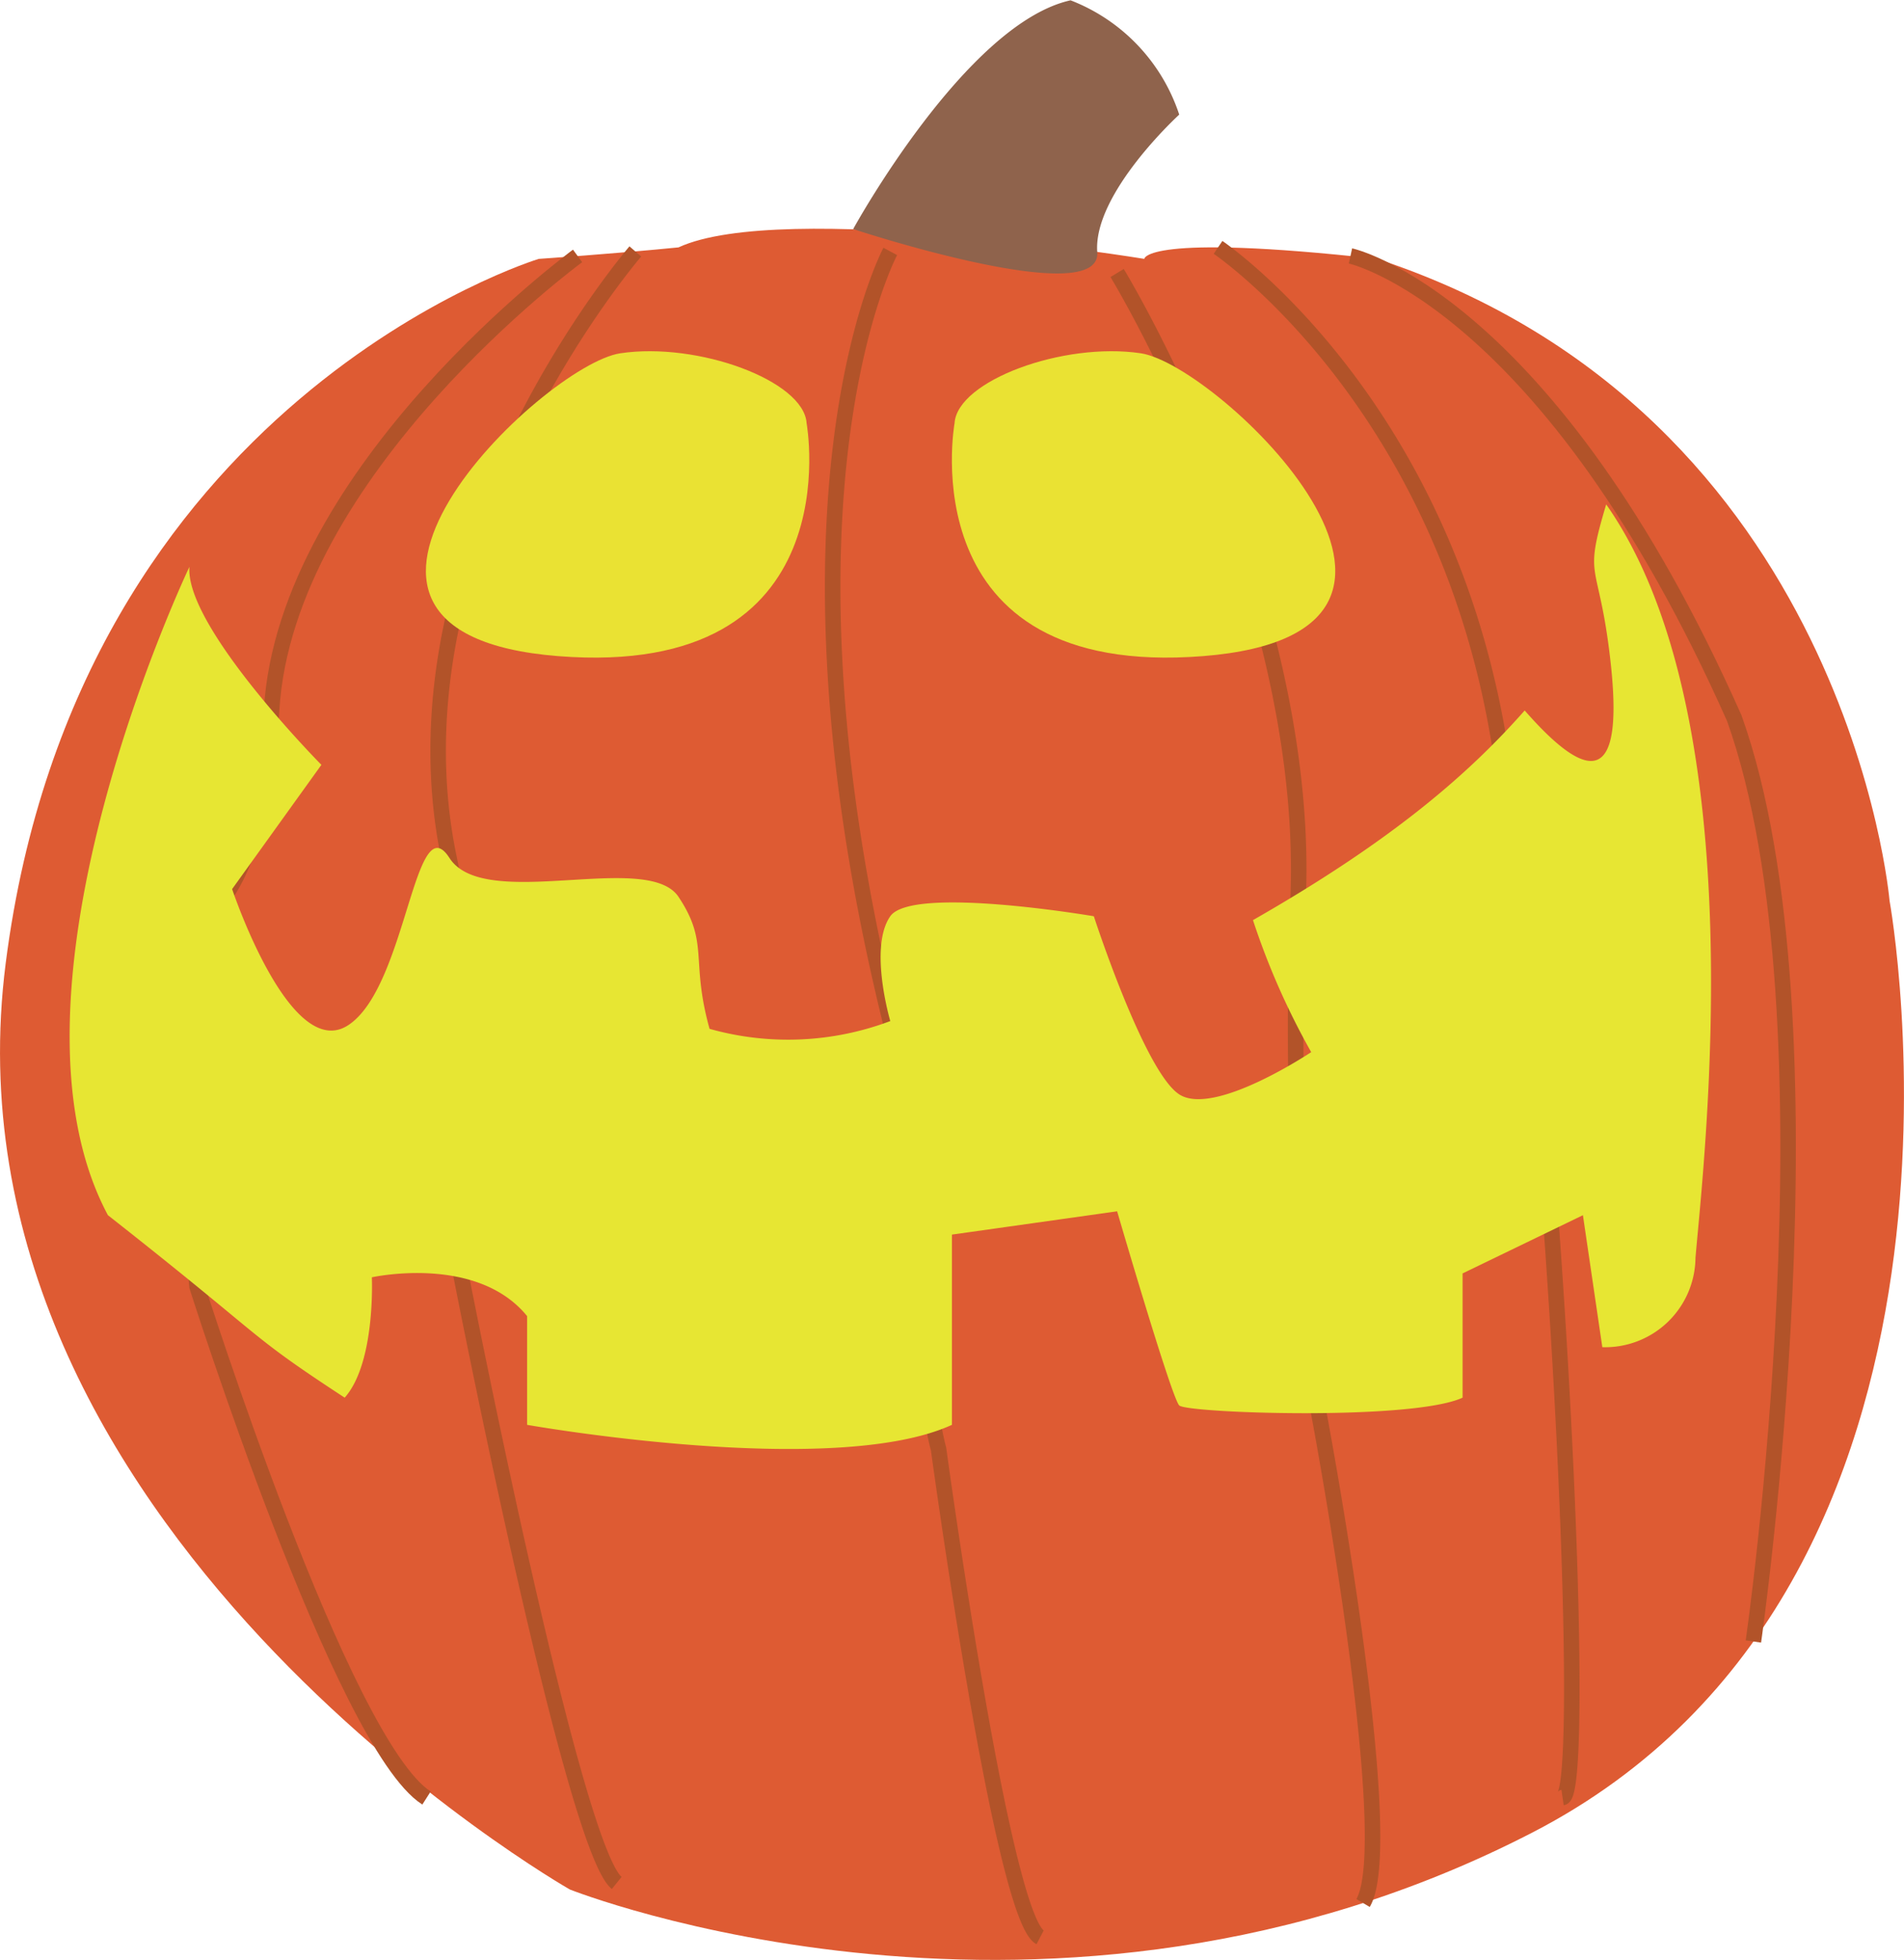 <svg id="Слой_1" data-name="Слой 1" xmlns="http://www.w3.org/2000/svg" viewBox="0 0 122.63 126.2"><defs><style>.cls-2{fill:none;stroke:#b25329;stroke-miterlimit:10}</style></defs><path d="M393.5 247.92s-29.67 9-34.33 45.33 36.33 59.67 36.33 59.67 31 12.33 62-3.67 23-60 23-60-2.67-31.33-33-41.33c-15-1.67-15 0-15 0s-23.33-3.82-30-.74c-4 .4-9 .74-9 .74z" transform="translate(-358.8 -231.25)" fill="#de5b33"/><path class="cls-2" d="M399.72 247.44s-16.22 18.81-12 39.06.8 27 .8 27 7.17 36.72 10 39m17.62-105.06s-8.35 15.56 0 49.56c1.61 22.5 3.11 27.56 3.11 27.56s4.1 30.17 6.54 31.44m4.96-107.17s12.33 20.22 11.67 39.95a208.74 208.74 0 001.32 33.47s5.2 27.58 2.85 31.54m-9.34-106.61s14.38 9.69 18.07 31.63 5.82 67.94 4.12 68.19" transform="translate(-358.8 -231.25)"/><path class="cls-2" d="M445.78 247.73s12.72 2.77 24.72 29.77c7 19.59 1.23 59.45 1.23 59.45M396 247.73S377.2 261.5 376.29 277s-7 14.28-7 14.28l2.2 22.81s9.34 29.47 14.78 32.94" transform="translate(-358.8 -231.25)"/><path d="M413.75 246s7.25-13.23 14-14.73a11.87 11.87 0 017 7.36s-5.56 5.07-5.28 8.86-15.72-1.49-15.72-1.49z" transform="translate(-358.8 -231.25)" fill="#8f634c"/><path d="M410.75 258.5s3 16.5-16 15-1-18.75 4-19.5 11.83 1.77 12 4.5zm9.53 0s-3 16.5 16 15 1-18.75-4-19.5-11.83 1.77-12 4.5z" transform="translate(-358.8 -231.25)" fill="#eae233"/><path d="M371 267.75s-13 27.25-5.25 41.75c10.5 8.25 8.75 7.5 15.25 11.75 2-2.25 1.75-7.75 1.75-7.75s6.75-1.5 10 2.5v7s19.72 3.5 27.36 0v-12.25l10.64-1.5s3.5 12 4 12.5 15 1 18.25-.5v-8l7.75-3.75L462 318a5.82 5.82 0 006-5.75c.5-6 3.95-34.67-5.75-48.52-1.5 5-.5 3.46.25 9.87s-.25 9.4-5.5 3.4c-3.75 4.25-8.75 8.5-17.5 13.5a47.31 47.31 0 003.75 8.5s-6.25 4.18-8.5 2.72-5.5-11.47-5.5-11.47-11.71-2-13.11 0 0 6.75 0 6.75a18.66 18.66 0 01-11.64.5c-1.25-4.5 0-5.5-2-8.5s-12.5 1-14.75-2.5-2.75 8.25-6.5 10.75-7.5-8.75-7.5-8.75l5.75-8s-8.79-8.88-8.5-12.75z" transform="translate(-358.8 -231.25)" fill="#e7e633"/></svg>